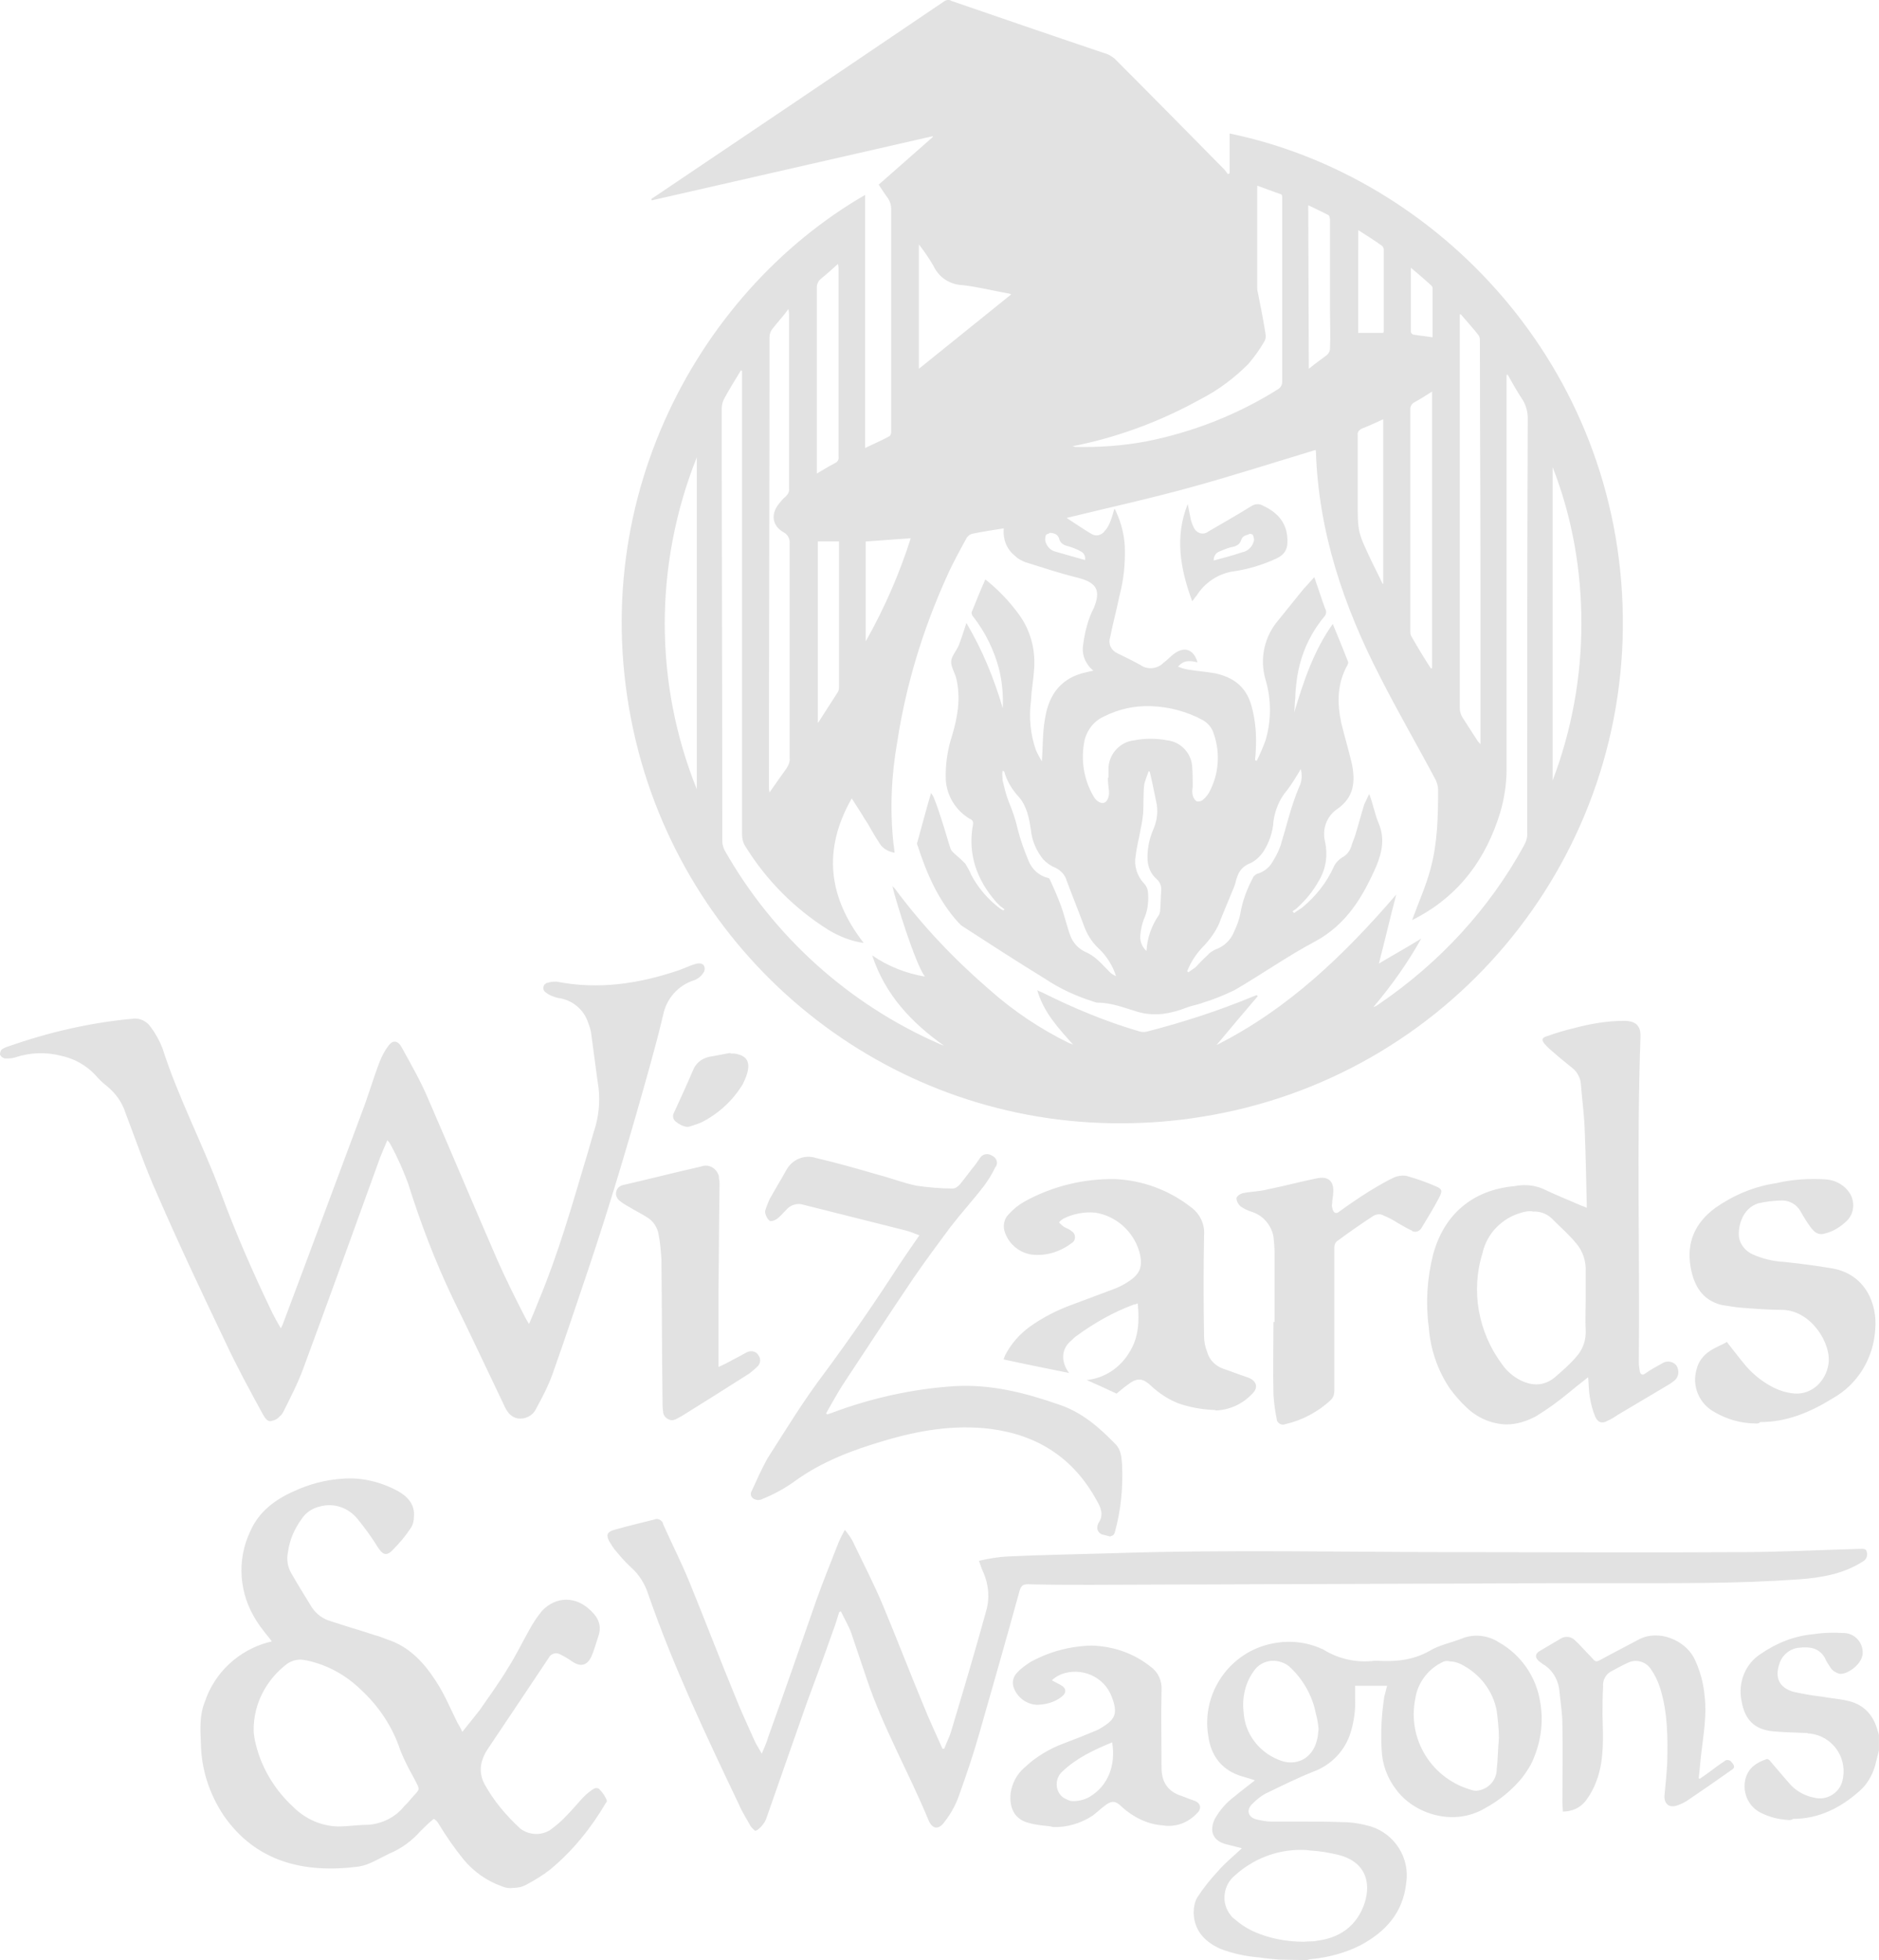 <svg viewBox="0 0 259.88 271.03" xmlns="http://www.w3.org/2000/svg"><path d="m176.96 270.95c-.9-.08-1.88-.15-2.78-.3-1.88-.15-3.68-.53-5.41-1.2-2.18-.98-3.61-2.55-3.68-4.96 0-.75.15-1.58.53-2.18.83-1.28 1.8-2.48 2.85-3.61.98-1.13 2.18-2.1 3.3-3.15l-2.1-.53c-1.88-.45-2.48-1.8-1.65-3.53.68-1.2 1.58-2.25 2.7-3.08.9-.75 1.8-1.43 2.85-2.25-.68-.23-1.2-.38-1.73-.53-2.85-.83-4.36-2.85-4.73-5.63-.98-5.93 3-11.64 8.94-12.77 2.25-.45 4.58-.23 6.76.75.08 0 .23.08.3.15 2.1 1.28 4.58 1.8 6.99 1.5h.45c2.48.15 4.88-.08 7.14-1.35 1.35-.83 3-1.13 4.51-1.73 1.65-.68 3.61-.45 5.11.53 3.08 1.73 5.18 4.81 5.71 8.26.45 2.55.15 5.18-.83 7.59-.38 1.05-.98 1.95-1.65 2.85-1.43 1.73-3.15 3.15-5.11 4.21-4.36 2.63-9.91.83-12.39-2.63-1.2-1.58-1.88-3.46-1.95-5.48-.15-2.48 0-4.96.38-7.36.15-.45.23-.98.38-1.43h-4.43v1.73c.08 1.58-.15 3.15-.6 4.66-.75 2.55-2.7 4.58-5.18 5.48-2.25.9-4.36 1.95-6.53 3-.75.38-1.35.9-1.95 1.5-.83.83-.53 1.8.6 2.1.68.15 1.35.3 2.03.3h3.76c2.03 0 4.06 0 6.08.08 1.35 0 2.7.23 3.98.6 3.3 1.05 5.41 4.36 4.88 7.81-.45 4.13-2.85 6.76-6.38 8.64-2.1 1.05-4.36 1.65-6.68 1.88-.23 0-.45.08-.68.15zm-6.16-11.64c-1.65 1.35-1.95 3.83-.6 5.48.15.23.3.38.53.53.75.68 1.65 1.28 2.63 1.73 2.18.98 4.58 1.43 6.99 1.43.6-.08 1.28 0 1.88-.15 2.93-.38 5.18-1.88 6.31-4.66s.75-6.16-3.46-7.21c-1.28-.3-2.55-.53-3.91-.6-.45-.08-.9-.08-1.35-.08-3.31 0-6.54 1.28-9.02 3.53zm28.47-29.37c-1.88.98-3.23 2.85-3.53 4.96-1.13 5.63 2.33 11.12 7.89 12.62.23.08.45.08.6.08 1.58-.15 2.78-1.43 2.78-3 .15-1.2.15-2.48.3-4.28 0-1.28-.15-2.55-.3-3.76-.53-2.85-2.4-5.18-4.96-6.46-.45-.23-.98-.38-1.5-.38-.53-.15-.91 0-1.28.22zm-25.92 1.2c-1.13 1.58-1.58 3.61-1.35 5.56.15 2.93 2.03 5.48 4.81 6.61 2.4 1.05 4.73-.15 5.33-2.7.15-.45.15-.98.23-1.58-.08-.68-.15-1.35-.38-2.1-.45-2.4-1.73-4.66-3.46-6.31-.6-.6-1.35-.9-2.18-.98-.08 0-.08 0-.15 0-1.12-.07-2.25.53-2.85 1.5zm-103.95 29.67c-2.1-.75-3.91-2.03-5.33-3.76-1.28-1.58-2.4-3.23-3.46-4.96-.08-.15-.15-.23-.3-.38-.08-.08-.23-.15-.3-.23-.68.53-1.28 1.13-1.88 1.73-1.2 1.35-2.63 2.4-4.28 3.08-1.43.68-2.78 1.58-4.28 1.8-7.59.98-14.2-.68-18.63-7.06-1.95-2.93-3.08-6.31-3.15-9.84-.08-1.95-.23-3.98.53-5.86 1.35-4.06 4.66-7.14 8.79-8.26.15 0 .23-.08.38-.08 0 0 .08 0 .08-.08-.68-.9-1.43-1.73-2.03-2.7-2.48-3.76-2.85-8.49-.9-12.54 1.2-2.7 3.46-4.36 6.01-5.48 2.1-.98 4.36-1.58 6.68-1.73 2.7-.23 5.41.45 7.74 1.73 1.35.75 2.33 1.88 2.18 3.53 0 .6-.15 1.13-.45 1.58-.75 1.13-1.58 2.1-2.55 3.08-.83.83-1.35.53-1.95-.38-.83-1.35-1.8-2.7-2.85-3.98-1.28-1.58-3.3-2.25-5.18-1.73-1.05.23-1.95.83-2.55 1.73-.98 1.35-1.65 2.85-1.88 4.51-.23 1.05-.08 2.1.45 3 .9 1.58 1.88 3.15 2.85 4.73.6.9 1.5 1.58 2.55 1.88 2.03.68 4.13 1.28 6.16 1.95.6.15 1.13.38 1.73.6 3 .98 5.03 3.15 6.68 5.71 1.2 1.8 2.03 3.83 3 5.78.23.38.45.75.68 1.28.83-1.05 1.65-2.03 2.4-3 1.35-1.95 2.78-3.91 3.98-5.93 1.05-1.65 1.88-3.38 2.85-5.11.53-.98 1.13-1.88 1.8-2.7 1.95-2.03 4.66-2.03 6.68-.08 1.13 1.05 1.65 2.18 1.05 3.76-.3.9-.53 1.8-.9 2.63-.6 1.28-1.5 1.5-2.7.68-.53-.38-1.05-.68-1.65-.98s-1.28-.08-1.58.53c-2.7 4.06-5.48 8.19-8.19 12.24-.38.53-.68 1.05-.9 1.65-.45 1.13-.38 2.4.23 3.53 1.28 2.33 3 4.36 4.96 6.16 1.2.9 2.78.98 4.06.23.83-.6 1.65-1.28 2.33-2.03.75-.75 1.43-1.58 2.18-2.4.3-.3.6-.6.9-.83.45-.3.9-.83 1.43-.45.45.45.83.98 1.05 1.58.08.08-.08.3-.15.38-2.03 3.46-4.58 6.61-7.66 9.16-1.05.83-2.18 1.5-3.3 2.1-.53.3-1.13.45-1.8.45-.56.08-1.08.01-1.61-.22zm-29.74-30.72c-2.85 2.18-4.58 5.48-4.58 9.09 0 .45.08.9.15 1.35.75 3.61 2.63 6.83 5.33 9.31 1.65 1.65 3.83 2.63 6.16 2.7 1.43 0 2.78-.23 4.21-.23 1.95-.15 3.76-1.05 4.96-2.55.3-.3.68-.68.9-.98 1.35-1.58 1.43-1.05.38-3.08-.68-1.2-1.28-2.4-1.8-3.68-1.05-3.23-3-6.16-5.56-8.49-2.03-1.95-4.51-3.3-7.21-3.91-.38-.08-.75-.15-1.13-.15-.69.02-1.29.25-1.81.62zm64.14 22.38c-.53-.98-1.13-1.88-1.58-2.93-4.51-9.46-9.01-18.93-12.47-28.84 0-.08-.08-.15-.08-.23-.45-1.43-1.28-2.78-2.4-3.76-.83-.75-1.58-1.65-2.33-2.55-.23-.3-.45-.68-.68-1.05-.45-.9-.3-1.28.68-1.58 1.88-.53 3.76-.98 5.56-1.43.45-.23 1.05.08 1.2.53v.08c1.2 2.7 2.55 5.33 3.68 8.11 2.18 5.33 4.21 10.67 6.38 15.92.83 2.1 1.8 4.13 2.7 6.16.23.45.53.9.9 1.58.38-.9.68-1.58.9-2.33 2.25-6.23 4.43-12.54 6.61-18.78.98-2.78 2.1-5.48 3.15-8.19.23-.53.53-1.13.83-1.65.38.45.75.98 1.05 1.5 1.43 3 3 6.01 4.28 9.09 1.88 4.51 3.61 9.01 5.48 13.52.83 2.1 1.8 4.13 2.7 6.16h.23c.3-.83.75-1.65.98-2.48 1.65-5.48 3.3-11.04 4.81-16.52.53-1.8.38-3.68-.38-5.41-.23-.45-.38-.98-.6-1.58 1.28-.3 2.63-.53 3.91-.6 4.88-.23 9.76-.3 14.57-.45 16-.53 32-.15 47.99-.15 12.84 0 25.69.08 38.53 0 5.63 0 11.19-.3 16.82-.45.45 0 .9-.08.98.45.15.45-.08 1.05-.53 1.28-2.7 1.73-5.71 2.25-8.86 2.48-8.34.6-16.67.53-24.94.53-2.78 0-5.56 0-8.34 0-21.63.08-43.26.15-64.82.23-2.85 0-5.71 0-8.49-.08-.68 0-.98.15-1.2.9-1.8 6.53-3.68 13.14-5.56 19.68-.83 2.93-1.8 5.78-2.85 8.71-.45 1.28-1.13 2.48-1.95 3.53-.83 1.2-1.73 1.05-2.25-.23-2.7-6.53-6.23-12.69-8.49-19.38-.75-2.18-1.43-4.28-2.18-6.46-.38-1.05-.98-2.03-1.43-3l-.23.08c-.3.98-.6 1.95-.98 2.93-1.13 3.23-2.33 6.46-3.53 9.69-1.88 5.33-3.76 10.74-5.63 16.07-.23.53-.6.98-1.05 1.35-.15.15-.3.15-.45.23-.26-.23-.49-.45-.64-.68zm40.33-.07c-.53-.08-1.13-.15-1.65-.3-2.1-.45-2.93-2.03-2.7-4.21.23-1.35.83-2.55 1.88-3.46 1.58-1.5 3.46-2.63 5.48-3.38 1.43-.53 2.93-1.13 4.36-1.73.23-.08.53-.23.75-.38 2.03-1.2 2.4-2.03 1.5-4.36-1.05-2.78-4.21-4.13-6.99-3.08-.15.08-.3.15-.45.23-.3.15-.6.38-.83.6l1.13.6c.9.45.98 1.13.15 1.73-.9.68-1.95.98-3.08 1.05-1.5.08-2.93-.9-3.46-2.33-.3-.75-.08-1.58.45-2.1.53-.6 1.2-1.05 1.88-1.5 2.63-1.43 5.48-2.18 8.41-2.25 3 .08 5.86 1.05 8.19 2.93 1.05.75 1.58 1.95 1.5 3.23-.08 3.61 0 7.14 0 10.74 0 1.73.68 3.08 2.4 3.76.68.23 1.35.53 2.03.75.98.3 1.2 1.13.45 1.8-1.2 1.28-2.93 1.95-4.73 1.65-2.1-.15-4.06-1.13-5.63-2.55-.9-.9-1.43-.9-2.4-.15-.6.45-1.05.9-1.65 1.35-1.58 1.05-3.53 1.65-5.48 1.58-.45-.15-.98-.15-1.51-.22zm2.78-7.44c-.15.15-.3.3-.38.45-.68 1.05-.45 2.55.68 3.23.3.15.6.3.9.38.9.08 1.88-.15 2.63-.6 2.48-1.5 3.61-4.28 3.08-7.51-2.55 1.05-4.95 2.18-6.91 4.05zm100.5 6.69c-1.35-.08-2.63-.38-3.83-.98-1.73-.83-2.63-2.78-2.18-4.66.38-1.58 1.58-2.33 2.93-2.78.15-.08.45.15.6.38.98 1.13 1.88 2.25 2.85 3.3.83.83 1.95 1.43 3.15 1.65 1.73.45 3.53-.68 3.91-2.4 0-.15.08-.3.08-.45.45-2.93-1.58-5.63-4.51-6.01-.15 0-.3 0-.45-.08-1.58-.08-3.08-.08-4.66-.23-2.63-.23-3.98-1.58-4.43-4.21-.53-2.55.53-5.18 2.7-6.53 2.18-1.5 4.66-2.48 7.29-2.7 1.43-.23 2.85-.23 4.28-.15s2.55 1.35 2.48 2.78c0 .15 0 .3-.08.45-.23 1.13-2.03 2.55-3.15 2.4-.45-.15-.9-.38-1.2-.83s-.6-.9-.83-1.43c-.83-1.35-2.1-1.5-3.46-1.35-1.28.08-2.4.98-2.78 2.18-.68 1.95-.08 3.3 1.88 3.91 1.35.3 2.63.53 3.98.68 1.2.23 2.48.3 3.68.6 2.25.53 3.53 2.1 4.06 4.21.08.15.08.3.15.45v2.18c-.15.68-.38 1.43-.53 2.1-.38 1.35-1.13 2.63-2.18 3.53-2.63 2.33-5.63 3.83-9.16 3.83-.21.16-.44.16-.59.16zm-31.32-2.48c0-3.61.08-7.14 0-10.74 0-1.65-.3-3.3-.45-4.96-.23-1.43-1.05-2.7-2.25-3.38-.23-.15-.38-.3-.6-.45-.53-.53-.45-.98.15-1.35.98-.6 1.95-1.13 2.93-1.73.6-.38 1.43-.3 1.95.23.75.68 1.43 1.5 2.18 2.25.75.83.68.83 1.65.3 1.65-.9 3.3-1.73 4.96-2.63 2.78-1.5 6.38.08 7.66 2.48.83 1.65 1.35 3.53 1.5 5.41.3 2.55-.15 5.11-.45 7.66-.15 1.2-.23 2.4-.38 3.61.08 0 .08.08.15.08.3-.23.68-.45.98-.68.83-.6 1.58-1.2 2.4-1.73.3-.3.83-.23 1.05.15l.08.08c.3.38.38.68-.15.98-2.03 1.43-4.06 2.85-6.08 4.21-.45.3-.98.53-1.43.68-1.05.38-1.8-.23-1.73-1.35.15-1.5.3-3.08.38-4.58.08-3.46.08-6.91-.98-10.29-.3-.98-.75-1.88-1.28-2.63-.68-1.05-2.03-1.43-3.15-.9-.83.38-1.65.83-2.48 1.28-.68.45-1.05 1.2-.98 2.03-.08 1.35-.08 2.63-.08 3.98.08 2.93.23 5.86-.68 8.64-.38 1.13-.9 2.18-1.58 3.08-.75 1.05-1.95 1.58-3.23 1.58.01-.41-.06-.86-.06-1.31zm-62.57-36.73c-.3-.08-.6-.15-.9-.23-.6-.08-.98-.68-.83-1.2 0-.08 0-.15.08-.23 0-.08 0-.15.08-.23.75-1.13.3-2.1-.3-3.15-3.23-5.86-8.19-9.01-14.72-9.84-5.03-.6-9.91.23-14.65 1.65-4.36 1.28-8.56 2.85-12.32 5.56-1.43 1.05-3 1.88-4.66 2.55-.38.15-.75.08-1.05-.08-.38-.23-.53-.68-.3-1.05.68-1.5 1.35-3 2.18-4.51 2.55-3.98 4.96-7.96 7.81-11.72 3.68-4.96 7.14-9.99 10.44-15.1.9-1.35 1.8-2.63 2.78-4.06-.68-.23-1.28-.53-1.95-.68-4.81-1.2-9.54-2.4-14.35-3.61-.75-.15-1.58.15-2.1.75-.38.38-.75.83-1.2 1.2-.3.23-.68.38-.98.38-.38-.08-.83-.98-.75-1.43.15-.53.38-1.05.6-1.58.75-1.35 1.58-2.7 2.33-4.06.83-1.5 2.55-2.18 4.13-1.65 2.93.68 5.78 1.5 8.64 2.33 1.73.45 3.46 1.13 5.26 1.5 1.65.23 3.3.38 4.96.38.38 0 .68-.23.98-.53.75-.9 1.43-1.88 2.18-2.78.23-.3.45-.68.68-.98.38-.53 1.13-.6 1.65-.23.53.23.83.9.53 1.43 0 0 0 .08-.08.08-.45.98-.98 1.8-1.58 2.63-1.5 1.95-3.15 3.76-4.66 5.71-1.73 2.33-3.46 4.66-5.11 7.06-3.3 4.88-6.53 9.84-9.76 14.72-.83 1.28-1.58 2.7-2.33 3.98.08.08.15.08.15.15.23-.08.45-.15.68-.23 5.41-2.03 11.12-3.3 16.9-3.68 5.03-.3 9.76.9 14.5 2.55 3.15 1.05 5.56 3.15 7.81 5.48.75.75.83 1.8.9 2.78.15 3.15-.15 6.31-.98 9.31-.08.38-.3.6-.6.6.06.06-.01.06-.09.06zm49.35-17.8c-.9-.83-1.65-1.73-2.33-2.63-1.73-2.55-2.7-5.48-2.93-8.49-.45-3.38-.23-6.76.6-10.06 1.5-5.56 5.48-8.94 11.27-9.46.15 0 .38-.08.53-.08 1.13-.15 2.33 0 3.38.45 1.73.83 3.61 1.58 5.33 2.33.23.08.45.15.75.3-.08-3.68-.15-7.29-.3-10.97-.08-2.1-.38-4.21-.53-6.23-.08-.75-.45-1.5-1.05-2.03-.9-.75-1.8-1.43-2.63-2.18-.45-.38-.9-.75-1.28-1.2-.53-.6-.45-.9.3-1.13 1.28-.45 2.55-.83 3.83-1.13 2.25-.6 4.51-.98 6.83-.98 1.58 0 2.33.68 2.25 2.25-.53 15.02-.08 30.04-.23 44.99 0 .45.08.83.15 1.28.08.38.38.53.75.23.75-.53 1.58-.98 2.4-1.43.6-.38 1.43-.23 1.88.3.45.68.38 1.58-.23 2.1-.23.15-.38.3-.6.45-2.4 1.43-4.81 2.85-7.21 4.28-.45.3-.9.6-1.43.83-.75.45-1.35.3-1.73-.53-.38-.9-.6-1.8-.75-2.7-.15-.83-.15-1.73-.23-2.78-.98.75-1.8 1.43-2.63 2.1-1.43 1.2-3 2.33-4.58 3.3-1.28.68-2.63 1.13-4.13 1.13-1.99-.06-3.95-.88-5.45-2.31zm7.51-26.96c-2.63.75-4.73 2.85-5.33 5.56-1.65 5.26-.6 10.97 2.7 15.4.68.98 1.58 1.73 2.63 2.25 1.58.75 3.15.75 4.58-.38 1.05-.9 2.1-1.8 3-2.85.98-1.05 1.43-2.4 1.35-3.83-.08-1.28 0-2.63 0-3.91 0-1.35 0-2.7 0-4.06.08-1.43-.38-2.85-1.28-3.91-.98-1.2-2.18-2.25-3.23-3.3-.68-.75-1.73-1.2-2.78-1.13-.51-.14-1.11.01-1.64.16zm-33.8 28.54c-.23-1.13-.38-2.25-.45-3.38-.08-3.38 0-6.68 0-10.06h.15c0-3.23 0-6.38 0-9.61 0-.75-.08-1.5-.15-2.18-.3-1.65-1.5-3-3.08-3.46-.53-.15-1.05-.45-1.5-.75-.3-.3-.53-.68-.53-1.13.08-.3.53-.6.9-.68 1.13-.23 2.33-.23 3.46-.53 2.25-.45 4.43-1.05 6.68-1.5 1.65-.38 2.48.38 2.33 2.03 0 .45-.15.98-.15 1.43-.08.3 0 .53.08.83.15.45.45.68.9.3 1.35-.98 2.78-1.95 4.21-2.85 1.13-.68 2.25-1.35 3.38-1.88.53-.23 1.13-.3 1.65-.23 1.35.38 2.7.83 4.06 1.43.98.38.98.68.53 1.58-.75 1.43-1.58 2.78-2.4 4.13-.23.45-.75.75-1.28.53 0 0-.08 0-.08-.08-.68-.3-1.28-.68-1.95-1.05-.68-.45-1.43-.83-2.18-1.13-.38-.15-.75-.08-1.13.08-1.73 1.13-3.46 2.33-5.18 3.61-.23.23-.3.53-.3.83v19.83c0 .45-.15.9-.45 1.2-1.73 1.65-3.98 2.85-6.31 3.38-.08 0-.23.08-.3.08-.53-.02-.91-.4-.91-.77zm66.32.6c-2.03 0-3.98-.53-5.78-1.58-2.1-1.13-3.15-3.61-2.48-5.86.23-1.05.9-1.95 1.8-2.55.75-.53 1.65-.83 2.4-1.28.83 1.05 1.5 1.95 2.25 2.85 1.05 1.35 2.4 2.48 3.91 3.3.98.53 2.1.9 3.23.98 2.33.15 4.28-1.65 4.66-4.06.45-2.85-2.4-7.44-6.38-7.51-1.88 0-3.83-.15-5.71-.3-.9-.08-1.8-.23-2.7-.38-2.7-.68-3.83-2.7-4.28-5.26-.6-3.46.68-6.16 3.46-8.19 2.48-1.73 5.33-2.93 8.34-3.38 2.25-.53 4.58-.68 6.91-.53 1.13.08 2.25.6 3 1.5 1.05 1.2 1.05 3 0 4.13-.9.9-1.95 1.58-3.23 1.88-.53.15-1.05 0-1.43-.38s-.68-.83-.98-1.28-.6-.98-.9-1.5c-.53-.9-1.5-1.43-2.48-1.43-1.13 0-2.25.15-3.3.38-2.25.68-2.85 3.23-2.7 4.66.15 1.05.9 1.95 1.88 2.4 1.35.6 2.85.98 4.36 1.05 2.25.23 4.51.53 6.68.9 4.66.83 6.23 5.03 5.93 8.41-.23 3.98-2.4 7.59-5.86 9.54-3.15 1.95-6.38 3.3-10.06 3.3-.16.19-.31.19-.54.19zm-206.55-1.28c-1.8-3.3-3.61-6.61-5.18-9.99-3.23-6.76-6.46-13.59-9.46-20.5-1.65-3.68-2.93-7.44-4.36-11.19-.45-1.43-1.35-2.7-2.55-3.68-.6-.45-1.13-.98-1.65-1.58-1.28-1.35-2.93-2.25-4.73-2.63-2.1-.53-4.28-.45-6.31.23-.45.15-.9.15-1.43.15-.3-.08-.53-.23-.68-.53 0-.3.08-.6.3-.75.23-.15.53-.3.83-.38 5.56-1.95 11.34-3.3 17.2-3.83 1.05-.15 2.03.38 2.55 1.2.68.9 1.2 1.88 1.58 2.85 2.18 6.83 5.56 13.22 8.04 19.9 2.1 5.71 4.51 11.19 7.14 16.67.38.75.75 1.43 1.2 2.18.08-.15.15-.3.23-.45 3.68-9.76 7.29-19.53 10.97-29.37.9-2.33 1.58-4.73 2.48-7.06.3-.75.68-1.5 1.2-2.18.6-.83 1.28-.75 1.8.15 1.28 2.33 2.63 4.66 3.68 7.14 3.23 7.44 6.38 14.95 9.61 22.38 1.2 2.7 2.55 5.41 3.91 8.04.15.23.3.53.45.75.53-1.2.98-2.33 1.43-3.46 2.63-6.31 4.51-12.92 6.46-19.45.38-1.2.68-2.4 1.05-3.61.68-1.95.9-4.06.68-6.08-.38-2.55-.68-5.11-1.05-7.74-.08-.45-.23-.9-.38-1.28-.6-1.88-2.25-3.23-4.21-3.46-.6-.15-1.2-.38-1.65-.75-.38-.23-.45-.68-.23-1.05.15-.15.3-.3.53-.3.38-.15.83-.15 1.2-.15 5.78 1.13 11.34.3 16.9-1.58.83-.3 1.58-.68 2.4-.9.3-.08.68-.08.98.15.23.3.23.68.08.98-.3.53-.75.9-1.28 1.13-2.25.68-3.91 2.55-4.36 4.81-.53 2.25-1.13 4.51-1.73 6.68-2.63 9.46-5.41 18.93-8.56 28.32-1.65 4.88-3.3 9.84-5.03 14.72-.6 1.65-1.43 3.23-2.25 4.73-.45.98-1.5 1.5-2.55 1.35-.45-.08-.83-.3-1.2-.68-.3-.38-.53-.75-.68-1.13-2.33-4.88-4.66-9.84-7.06-14.72-2.48-5.18-4.51-10.52-6.23-16-.68-1.8-1.43-3.53-2.33-5.18-.15-.3-.3-.53-.53-.75-.38.9-.68 1.58-.98 2.33-3.53 9.76-7.06 19.53-10.67 29.29-.75 2.03-1.73 3.91-2.7 5.86-.15.3-.3.53-.53.68-.3.38-.75.6-1.28.68-.38.02-.68-.28-1.06-.96zm55.36-.37c-.08-.53-.08-1.13-.08-1.65-.08-6.46-.08-12.92-.15-19.38-.08-1.13-.15-2.25-.38-3.38-.15-1.05-.75-1.95-1.65-2.48-.83-.53-1.65-.9-2.48-1.43-.45-.23-.9-.53-1.28-.83s-.6-.83-.45-1.28c.08-.45.53-.83.98-.9 3.61-.83 7.14-1.73 10.74-2.55.98-.38 2.03.15 2.4 1.13.08.15.08.38.08.53.08.3.08.6.08.9-.08 4.81-.08 9.61-.15 14.42v9.84.9c.68-.3 1.28-.6 1.8-.9.75-.38 1.43-.75 2.1-1.13.6-.3 1.35-.15 1.65.45.38.53.23 1.2-.23 1.58-.3.3-.68.6-1.05.9-3.08 1.95-6.16 3.91-9.31 5.86-.3.15-.53.3-.83.45-.23.08-.38.15-.6.15-.67-.08-1.19-.6-1.19-1.2zm76.01-.23c-1.65-.08-3.23-.38-4.73-.9-1.35-.53-2.63-1.35-3.76-2.4-1.2-1.13-1.95-1.2-3.3-.15-.53.38-1.05.83-1.5 1.2-1.43-.68-2.78-1.28-4.13-1.88 2.4-.23 4.58-1.65 5.86-3.76 1.35-2.1 1.43-4.36 1.2-6.83-.23.08-.38.15-.53.15-2.85 1.05-5.48 2.55-7.96 4.36-.23.15-.45.38-.68.6-1.65 1.35-1.28 3.23-.38 4.43.08.08.08.15.08.08-2.93-.6-6.01-1.2-9.09-1.88.08-.23.15-.38.23-.6.83-1.58 1.95-2.85 3.38-3.91 1.8-1.28 3.83-2.33 5.93-3.08 2.03-.75 3.98-1.5 6.01-2.25.53-.23 1.13-.53 1.58-.83 1.8-1.13 2.18-2.18 1.65-4.21-.83-2.85-3.23-4.96-6.08-5.41-1.5-.15-3.08.15-4.43.83-.23.15-.45.3-.6.53.23.23.38.38.68.6.38.23.75.3 1.05.6.45.23.6.83.38 1.28-.08.15-.23.3-.38.38-1.58 1.2-3.53 1.8-5.48 1.58-1.65-.23-3.08-1.35-3.68-2.93-.38-.9-.23-1.95.45-2.63.68-.75 1.43-1.35 2.25-1.8 3.83-2.1 8.11-3.15 12.47-3.08 3.76.15 7.44 1.5 10.44 3.83 1.28.9 2.03 2.4 1.88 3.98-.08 4.66-.08 9.24 0 13.9 0 .75.15 1.5.45 2.25.3 1.05 1.13 1.88 2.18 2.25 1.13.38 2.25.83 3.38 1.2 1.28.45 1.58 1.43.6 2.33-1.28 1.35-3.08 2.18-4.96 2.25-.16-.08-.31-.08-.46-.08zm-74.28-39.88c-.38-.3-.45-.83-.23-1.2.9-1.95 1.8-3.91 2.63-5.86.38-.98 1.2-1.65 2.25-1.88.98-.15 1.95-.38 2.93-.53v.08h.53c1.65.23 2.25 1.05 1.8 2.7-.15.53-.38 1.05-.6 1.5-1.35 2.25-3.3 4.06-5.63 5.26-.45.23-.98.38-1.43.53-.23.08-.45.15-.68.15-.6-.08-1.12-.38-1.57-.75zm-5.11-51.05c-8.64-32.9 7.66-63.39 31.32-77.06v35c1.2-.6 2.33-1.05 3.38-1.65.15-.08.23-.38.23-.6 0-1.65 0-3.3 0-5.03 0-8.56 0-17.12 0-25.76 0-.53-.15-1.05-.45-1.5-.45-.6-.83-1.2-1.28-1.88 2.55-2.25 5.03-4.43 7.51-6.61l-.08-.08-38.82 8.86c0-.08 0-.08-.08-.15.15-.15.3-.23.53-.38 13.29-8.94 26.66-17.95 39.96-26.96.3-.23.75-.3 1.05-.08 7.21 2.48 14.42 4.96 21.56 7.36.38.15.68.38.98.6 5.11 5.11 10.21 10.29 15.25 15.4.15.23.3.38.45.6l.23-.15v-5.48c28.77 5.93 53.93 32.22 54.38 66.77.45 34.32-24.34 63.77-58.21 69.18-3.68.6-7.44.9-11.12.9-31.33.15-58.75-21.03-66.79-51.3zm11.87-48.97c-.23.45-.38.9-.38 1.43 0 19.98.08 39.88.08 59.86 0 .45.15.83.3 1.2 6.76 11.94 17.2 21.33 29.74 26.81.15.08.38.15.6.23-4.43-3.15-8.11-6.99-9.91-12.47 2.18 1.5 4.66 2.48 7.29 2.93-1.35-1.8-4.06-10.59-4.51-12.54.08.15.23.23.3.3 3.83 5.18 8.26 9.84 13.14 14.05 3.3 2.93 6.99 5.41 10.97 7.36.23.08.38.15.6.23-2.03-2.25-4.06-4.43-4.96-7.51.3.15.53.23.68.3 4.36 2.18 8.86 4.06 13.52 5.41.3.08.68.08.98 0 4.96-1.28 9.84-2.85 14.57-4.81.23-.08.38-.15.6-.23l.15.15c-1.88 2.18-3.76 4.43-5.71 6.76 9.99-5.03 17.73-12.54 24.86-20.81-.83 3.15-1.58 6.38-2.4 9.54 1.88-1.13 3.91-2.25 5.86-3.46-1.88 3.38-4.13 6.53-6.61 9.46.3-.08.53-.23.83-.45 8.26-5.63 15.17-13.07 19.98-21.86.3-.53.53-1.2.45-1.88 0-19.08 0-38.16.08-57.23 0-.83-.23-1.73-.68-2.48-.75-1.13-1.43-2.33-2.1-3.53-.08 0-.08 0-.15.08v.75 53.7c0 2.03-.3 4.06-.9 6.08-1.95 6.31-5.56 11.27-11.42 14.42-.23.15-.45.23-.75.38.08-.23.15-.3.15-.38.83-2.25 1.8-4.43 2.4-6.68.98-3.61 1.05-7.29 1.05-10.97 0-.45-.15-.9-.3-1.28-2.55-4.81-5.26-9.46-7.74-14.35-5.03-9.76-8.49-19.98-8.86-31.1 0-.08 0-.15-.08-.23-5.71 1.73-11.34 3.53-17.05 5.11s-11.49 2.85-17.35 4.28c1.13.75 2.25 1.5 3.38 2.18.68.45 1.5.23 1.95-.45 0 0 0-.08.08-.08.3-.38.53-.83.68-1.28.23-.53.3-.98.53-1.65.15.23.23.38.3.6.68 1.5 1.05 3.08 1.13 4.66.08 2.33-.15 4.58-.75 6.83-.38 1.88-.9 3.76-1.28 5.71-.3.9.15 1.8.98 2.18 1.05.53 2.18 1.05 3.23 1.65.98.68 2.33.53 3.15-.3.53-.38.98-.9 1.5-1.28 1.43-1.05 2.7-.6 3.23 1.2-.98-.23-1.88-.38-2.7.6.38.15.83.3 1.28.38 1.28.23 2.55.3 3.83.53 2.48.53 4.28 1.8 5.03 4.43.6 2.1.75 4.28.6 6.46 0 .38-.08.75-.08 1.13l.23.08c.45-.9.83-1.8 1.2-2.78.83-2.78.83-5.71 0-8.49-.83-2.85-.15-5.93 1.8-8.19 1.13-1.43 2.33-2.85 3.46-4.28.53-.6 1.05-1.13 1.5-1.65.53 1.5.98 2.93 1.5 4.36.23.38.15.83-.15 1.13-2.18 2.63-3.46 5.78-3.83 9.16-.08.68-.15 1.35-.15 2.03-.08.68-.08 1.35-.15 2.03 1.28-4.28 2.7-8.56 5.33-12.24.75 1.8 1.43 3.46 2.1 5.18.08.15 0 .38-.08.53-1.43 2.55-1.43 5.26-.83 8.04.45 1.8.98 3.61 1.43 5.48.53 2.48.38 4.73-2.03 6.38-1.43.98-2.1 2.78-1.65 4.51.38 1.8.15 3.68-.83 5.33-.83 1.5-1.88 2.78-3.15 3.91-.15.15-.38.23-.53.38.08.08.15.15.23.23.38-.3.83-.53 1.2-.83 1.8-1.5 3.3-3.38 4.28-5.56.23-.53.68-.98 1.13-1.28.6-.3 1.05-.83 1.28-1.5.15-.53.38-1.05.53-1.5.45-1.43.83-2.93 1.28-4.36.23-.45.45-.98.68-1.43.53 1.35.75 2.7 1.28 3.98.9 2.1.53 3.98-.3 6.01-1.88 4.28-4.13 8.04-8.41 10.37-3.83 2.03-7.44 4.58-11.19 6.76-1.43.68-2.85 1.28-4.36 1.73-.75.3-1.5.38-2.25.68-2.18.83-4.36 1.28-6.76.6-1.8-.53-3.61-1.28-5.56-1.28-.23 0-.38-.08-.6-.15-2.4-.75-4.66-1.8-6.68-3.15-3.91-2.4-7.74-4.88-11.57-7.36-.15-.15-.3-.3-.45-.45-2.78-3.08-4.36-6.76-5.63-10.67-.08-.15-.08-.3 0-.45.6-2.18 1.2-4.43 1.88-6.76.15.23.38.53.45.83.38.9.68 1.88.98 2.78.45 1.35.83 2.78 1.28 4.13.15.38.6.68.9.98.38.3.75.68 1.13 1.05.3.53.6.98.83 1.58.98 1.8 2.25 3.3 3.91 4.58.15.08.3.23.53.3l.15-.15c-.23-.15-.38-.3-.6-.45-.15-.15-.3-.3-.53-.53-2.7-3.08-3.98-6.61-3.23-10.74.08-.3-.08-.68-.38-.75-1.95-1.13-3.23-3.15-3.38-5.41-.08-2.1.23-4.21.9-6.23.75-2.55 1.2-5.18.53-7.89-.23-.83-.75-1.58-.68-2.33.08-.75.75-1.43 1.05-2.18.38-.98.68-1.95 1.05-3.08 2.18 3.68 3.83 7.66 5.03 11.79.08-1.8-.08-3.68-.53-5.48-.68-2.55-1.88-5.03-3.53-7.14-.15-.15-.3-.45-.23-.68.6-1.5 1.2-3 1.88-4.51 1.8 1.43 3.38 3.08 4.73 4.96 1.5 2.1 2.18 4.66 2.03 7.21-.08 1.58-.38 3.08-.45 4.66-.3 2.25-.08 4.58.68 6.76.23.53.53 1.05.83 1.58.15-2.03.08-4.06.45-6.01.53-3.3 2.25-5.56 5.63-6.31.3-.08.68-.15 1.05-.23-1.05-.83-1.65-2.18-1.43-3.53.23-1.8.68-3.61 1.5-5.18.98-2.4.38-3.46-2.18-4.13-2.48-.6-4.96-1.43-7.36-2.18-.53-.23-.98-.45-1.43-.9-1.13-.9-1.65-2.33-1.5-3.76-1.5.23-2.93.45-4.36.75-.3.08-.53.23-.75.53-.98 1.8-1.95 3.53-2.78 5.41-3.3 7.29-5.63 14.95-6.83 22.76-.83 4.66-1.05 9.46-.53 14.2.08.38.08.75.15 1.2-.98-.15-1.8-.68-2.25-1.58-.68-.98-1.2-2.1-1.88-3.08-.53-.9-1.13-1.8-1.8-2.85-4.06 7.14-3.23 13.67 1.65 19.98-1.73-.23-3.38-.9-4.88-1.8-4.66-2.93-8.56-6.83-11.49-11.57-.3-.45-.45-1.05-.45-1.65 0-21.11 0-42.21 0-63.32v-.75l-.15-.08c-.7 1.14-1.53 2.49-2.28 3.84zm38.46 51.53c-.08.45 0 .83 0 1.28.23.98.45 1.95.83 2.93.53 1.28.98 2.55 1.28 3.91.38 1.5.9 2.93 1.5 4.36.45 1.13 1.43 2.03 2.63 2.33.15 0 .23.08.3.23.53 1.13 1.05 2.33 1.5 3.53.53 1.43.83 2.85 1.35 4.28.38.98 1.13 1.8 2.18 2.25.53.23 1.05.6 1.5.98.6.53 1.2 1.2 1.8 1.8.23.23.53.38.83.53-.45-1.43-1.28-2.78-2.4-3.83-.98-.9-1.65-2.03-2.1-3.3-.75-2.03-1.58-4.06-2.33-6.08-.23-.83-.83-1.43-1.58-1.8-.6-.23-1.13-.6-1.65-1.13-.98-1.2-1.58-2.63-1.73-4.13-.23-1.58-.53-3.15-1.58-4.43-.98-1.05-1.73-2.25-2.1-3.61zm39.35 2.7c-1.05 1.2-1.65 2.7-1.88 4.28-.08 1.5-.6 2.93-1.35 4.13-.45.68-1.05 1.28-1.8 1.65-.83.3-1.5.9-1.8 1.73-.23.53-.3 1.13-.53 1.65-.6 1.43-1.2 2.93-1.8 4.36-.45 1.35-1.28 2.55-2.25 3.61-1.05 1.05-1.88 2.25-2.4 3.61l.15.15c.3-.23.68-.45.98-.68.53-.53 1.05-1.13 1.65-1.65.3-.38.68-.6 1.13-.83 1.13-.38 2.1-1.28 2.55-2.4.38-.83.75-1.73.9-2.63.3-1.73.9-3.3 1.73-4.88.08-.23.3-.38.53-.53.83-.23 1.58-.75 2.03-1.43.53-.83.98-1.65 1.28-2.55.83-2.7 1.43-5.41 2.55-8.04.38-.75.45-1.65.23-2.48-.62 1.05-1.22 2.03-1.9 2.93zm-19.75-.83c-.15 1.28-.08 2.63-.15 3.98-.08.68-.15 1.35-.3 1.95-.23 1.35-.6 2.7-.75 4.06-.23 1.35.23 2.7 1.13 3.68.38.38.6.9.6 1.5.08 1.2-.08 2.4-.6 3.53-.23.6-.38 1.28-.45 1.95-.15.9.15 1.8.83 2.4.08-1.73.68-3.46 1.65-4.88.15-.15.15-.38.23-.6.08-.9.08-1.88.15-2.78.08-.68-.15-1.28-.68-1.73-.75-.68-1.13-1.58-1.2-2.55-.08-1.5.23-3 .83-4.36.45-1.05.6-2.18.45-3.3-.3-1.5-.6-3-.98-4.58-.08 0-.08-.08-.15-.08-.23.61-.46 1.21-.61 1.81zm-5.56-9.38c-1.35.6-2.33 1.8-2.7 3.3-.53 2.63-.15 5.33 1.2 7.66.38.75 1.05 1.13 1.5.98s.75-.83.68-1.65c-.08-.6-.15-1.2-.15-1.8h.08c0-.38 0-.68 0-1.05-.08-2.1 1.5-3.91 3.53-4.13 1.5-.3 3.08-.3 4.66 0 1.8.23 3.23 1.73 3.38 3.53.08.98.08 1.95.08 2.93-.08.38-.08.75 0 1.13.08.3.23.6.53.83.3.08.68 0 .9-.23.38-.3.6-.6.83-.98 1.35-2.48 1.58-5.41.68-8.04-.23-.83-.75-1.5-1.5-1.95-2.18-1.2-4.73-1.88-7.21-1.95-2.36-.09-4.54.44-6.49 1.42zm-45.89-53.56c-.23.3-.38.68-.38 1.13 0 20.73-.08 41.46-.08 62.19 0 .23 0 .38.08.75.83-1.2 1.58-2.25 2.33-3.3.3-.45.53-.98.45-1.5 0-9.84 0-19.75 0-29.59.08-.6-.23-1.28-.83-1.58-1.58-.9-1.8-2.48-.68-3.91.3-.38.6-.75.98-1.05.3-.3.53-.68.45-1.13 0-7.96 0-16 0-23.96 0-.23 0-.38-.08-.83-.74 1.05-1.56 1.88-2.24 2.78zm-14.87 40.71c0 7.89 1.5 15.62 4.43 22.91v-45.89c-2.93 7.36-4.43 15.17-4.43 22.98zm122.8 21.71c2.63-6.91 3.98-14.27 3.98-21.71s-1.28-14.72-3.98-21.63zm-12.84-64.45v7.29 47.17c0 .45.15.9.38 1.28.68 1.05 1.35 2.1 2.03 3.15.08.15.23.3.45.53v-.83c0-7.14 0-14.27 0-21.41 0-11.12-.08-22.23-.08-33.42 0-.3 0-.6-.15-.83-.75-.98-1.65-1.95-2.48-2.93zm-88.86 56.41h.15c.9-1.43 1.8-2.78 2.7-4.21.15-.23.15-.53.15-.83 0-6.46 0-12.84 0-19.3 0-.23 0-.45 0-.68h-2.93v25.01h-.07zm82.55-44.24c-.3.15-.53.53-.53.83v30.72c0 .23 0 .45.08.68.9 1.58 1.8 3.08 2.78 4.58 0 0 .08-.08.15-.08v-38.23c-.83.53-1.65 1.05-2.48 1.5zm-75.86 19.23v13.82c2.55-4.51 4.66-9.31 6.23-14.27zm68.65-15.62c-.38.15-.68.53-.6.9v9.09c0 4.28 0 4.28 1.8 8.11.53 1.13 1.13 2.25 1.65 3.38h.08v-22.76c-.98.45-1.95.9-2.93 1.28zm-43.64 14.64c-.15.08-.23.68-.15.98.23.75.75 1.28 1.5 1.43 1.28.38 2.63.75 3.98 1.13.08-.53-.15-.98-.6-1.2-.53-.3-1.13-.53-1.65-.68-.6-.15-1.2-.38-1.35-1.13-.08-.23-.23-.45-.53-.6-.23-.08-.45-.15-.75-.15-.15.15-.3.15-.45.22zm-31.17-35.37c-.38.3-.6.75-.6 1.2v25.01.75c.9-.53 1.73-1.05 2.48-1.43.38-.15.6-.53.53-.9 0-8.64 0-17.28 0-25.91 0-.23 0-.38-.08-.75-.83.75-1.58 1.43-2.33 2.03zm60.31-12.1v13.14c0 .3 0 .6.08.83.38 1.88.75 3.76 1.05 5.63.08.45.08.83-.15 1.2-.6 1.05-1.35 2.1-2.18 3.08-1.95 1.95-4.13 3.61-6.61 4.88-5.56 3.08-11.57 5.33-17.8 6.53.15 0 .23 0 .38.08 3.3.08 6.61-.15 9.84-.75 6.46-1.28 12.62-3.68 18.25-7.21.38-.23.6-.6.6-1.05 0-5.18 0-10.44 0-15.62 0-3.23 0-6.46 0-9.69 0-.23 0-.6-.15-.6-1.05-.38-2.1-.75-3.3-1.2zm-46.79 24.57c4.28-3.46 8.49-6.83 12.77-10.29-.15-.08-.38-.15-.53-.15-2.1-.38-4.13-.9-6.23-1.13-1.73-.08-3.23-1.05-3.98-2.63-.6-1.05-1.28-2.03-2.03-3zm53.93 0c.9-.75 1.8-1.35 2.55-1.95.23-.23.38-.53.38-.83.08-1.73 0-3.53 0-5.26 0-4.21 0-8.34 0-12.54 0-.23-.08-.6-.23-.68-.9-.45-1.8-.9-2.78-1.35zm14.12-5.11c0 .15.15.3.3.38.9.15 1.8.23 2.7.38 0-2.33 0-4.58 0-6.76 0-.15-.08-.3-.15-.38-.9-.83-1.8-1.58-2.85-2.48zm-7.29.15h3.46c0-.08.08-.15.08-.23 0-3.76 0-7.51 0-11.27 0-.15-.08-.38-.23-.53-1.05-.75-2.1-1.43-3.3-2.18zm-23.58 23.66c.15.75.3 1.5.45 2.25.08.3.23.68.38.98.3.68 1.05 1.05 1.73.75.15-.08.23-.15.38-.23 1.95-1.13 3.91-2.25 5.86-3.46.45-.3 1.05-.38 1.58-.08 1.8.83 3.15 2.1 3.38 4.21.15 1.5-.08 2.48-1.58 3.15-1.8.83-3.76 1.43-5.78 1.73-2.18.3-4.06 1.58-5.18 3.38-.23.23-.38.53-.6.75-1.67-4.49-2.42-8.93-.62-13.43zm7.96 4.35c-.23.08-.45.3-.53.53-.23.83-.83.98-1.58 1.13-.53.15-1.05.38-1.58.6-.45.23-.68.68-.68 1.2 1.35-.38 2.63-.68 3.91-1.13.83-.15 1.43-.75 1.65-1.58.08-.3-.08-.83-.23-.9-.15-.08-.23-.08-.38-.08-.05.08-.35.16-.58.23z" fill="#e2e2e2"/></svg>